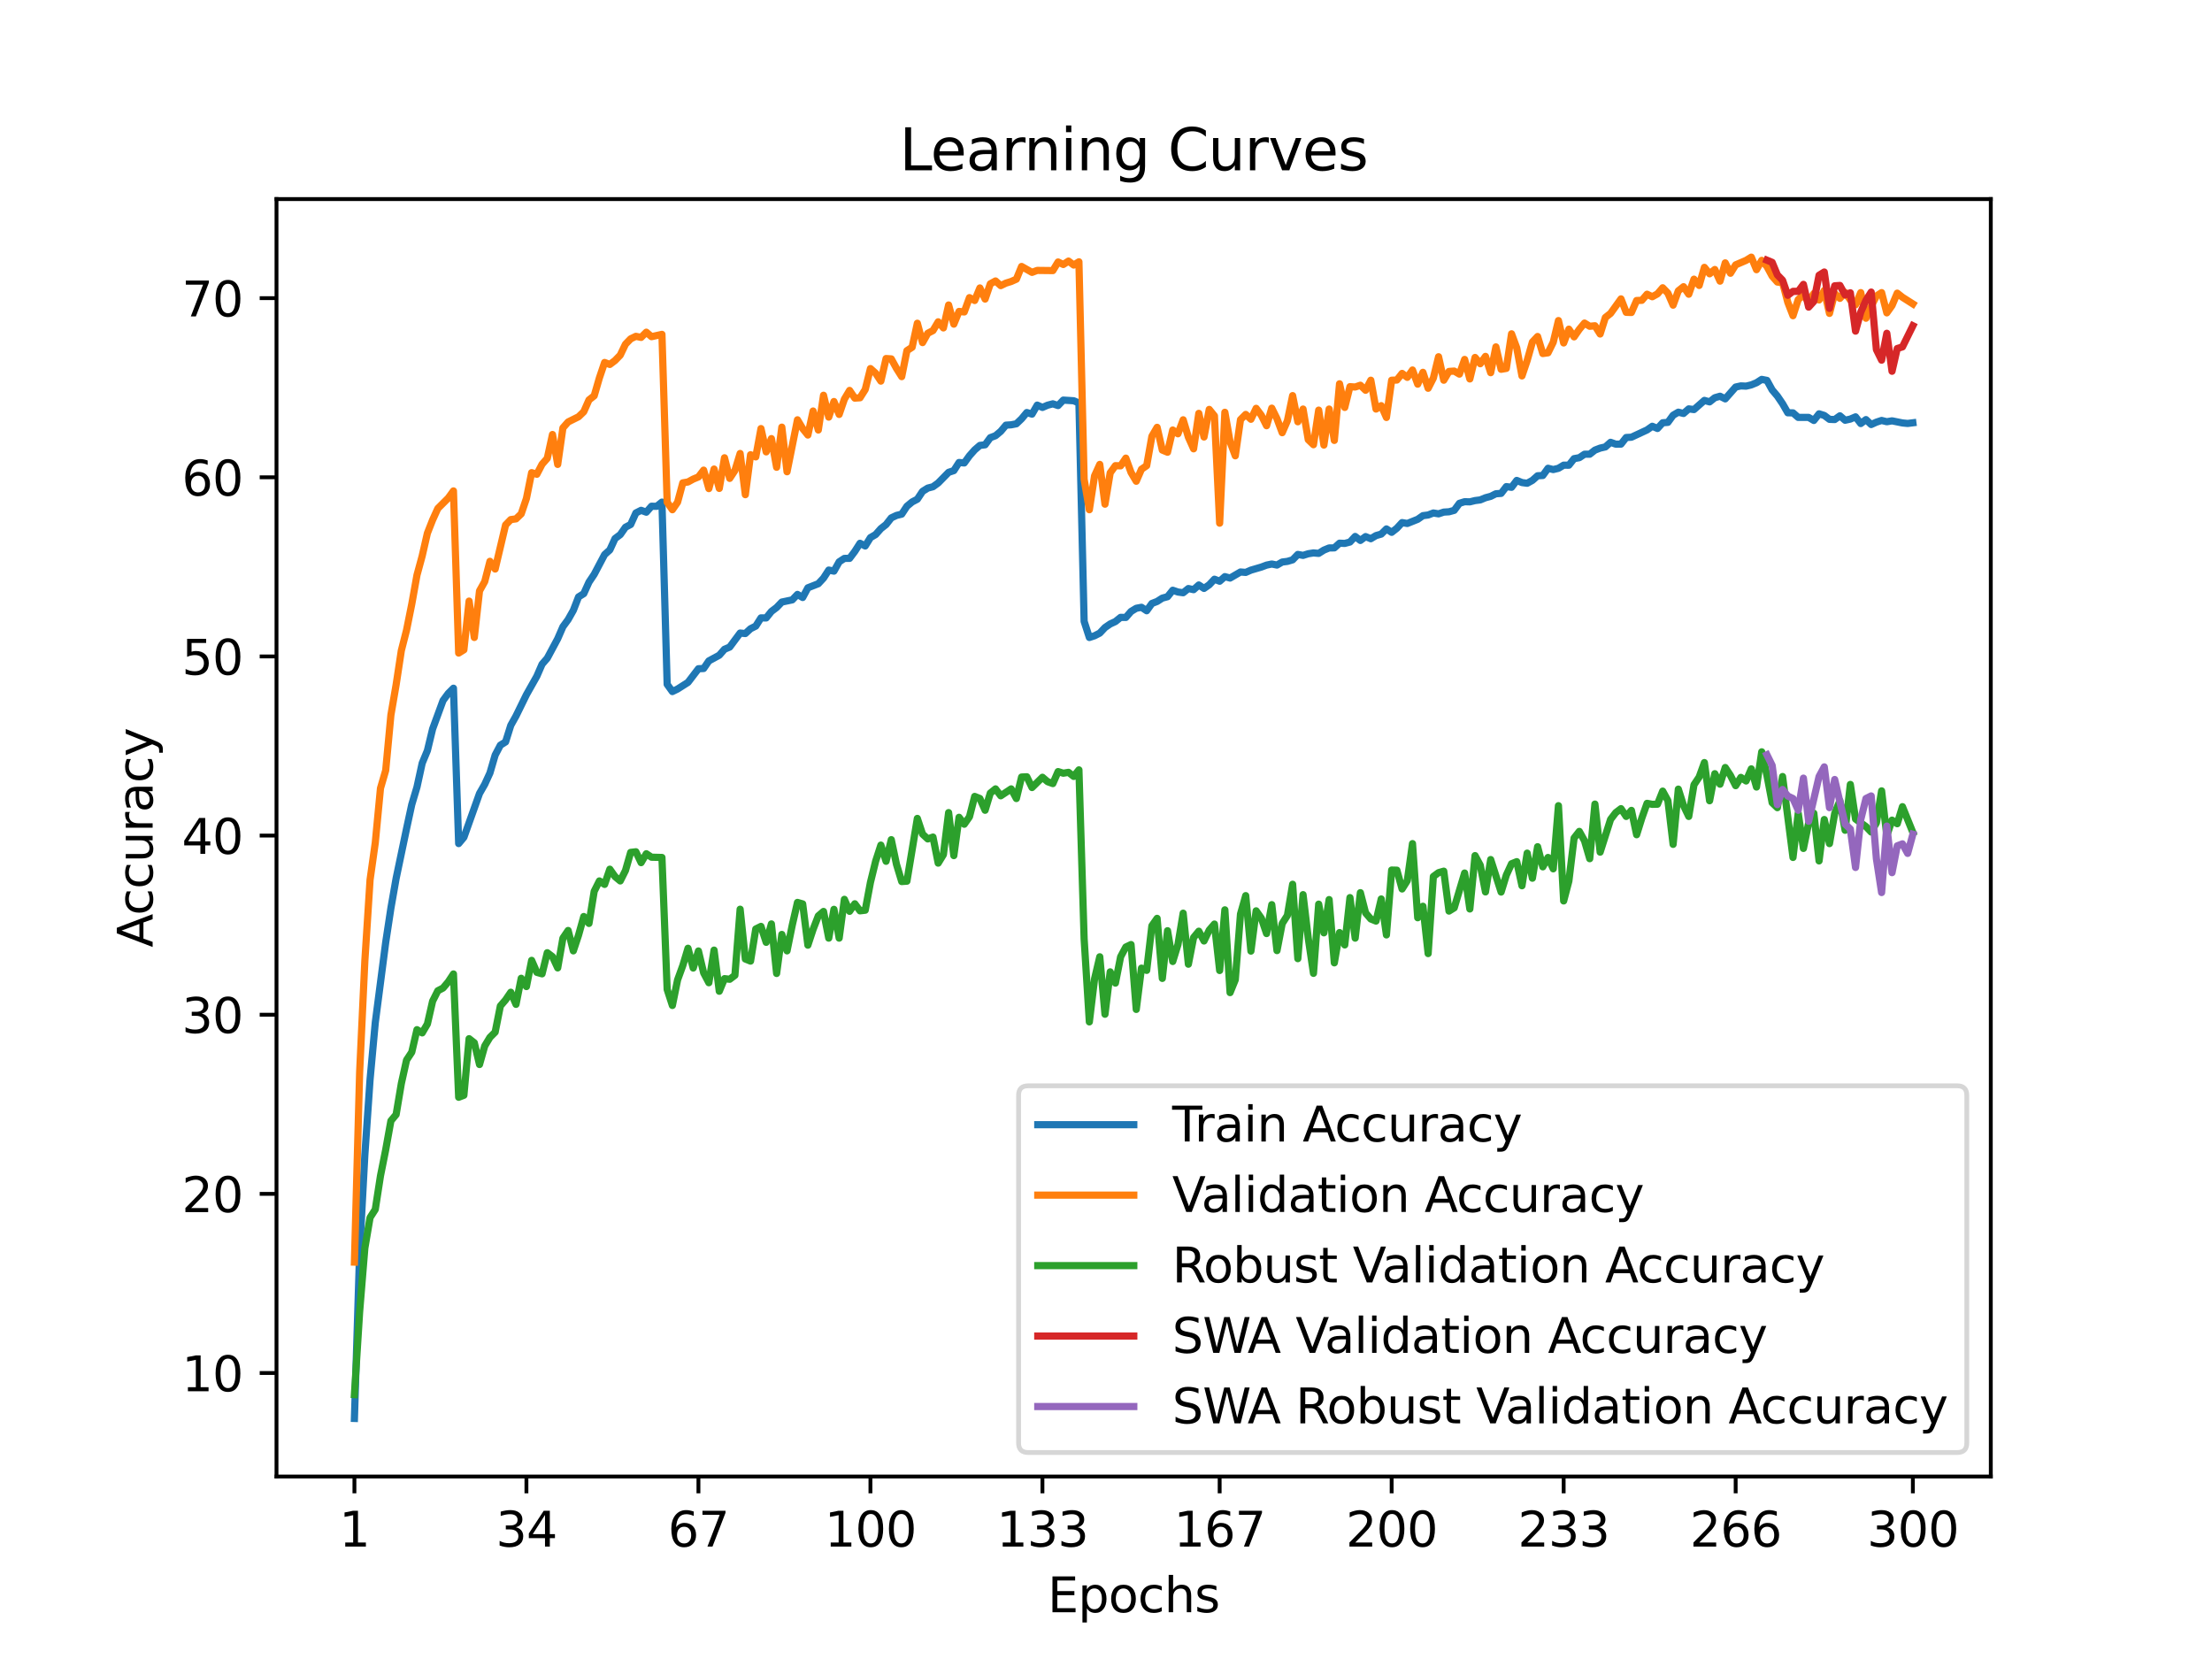 <?xml version="1.0" encoding="utf-8" standalone="no"?>
<!DOCTYPE svg PUBLIC "-//W3C//DTD SVG 1.1//EN"
  "http://www.w3.org/Graphics/SVG/1.1/DTD/svg11.dtd">
<svg xmlns:xlink="http://www.w3.org/1999/xlink" width="460.8pt" height="345.6pt" viewBox="0 0 460.8 345.6" xmlns="http://www.w3.org/2000/svg" version="1.1">
 <defs>
  <style type="text/css">*{stroke-linejoin: round; stroke-linecap: butt}</style>
 </defs>
 <g id="figure_1">
  <g id="patch_1">
   <path d="M 0 345.6 
L 460.8 345.6 
L 460.8 0 
L 0 0 
z
" style="fill: #ffffff"/>
  </g>
  <g id="axes_1">
   <g id="patch_2">
    <path d="M 57.6 307.584 
L 414.72 307.584 
L 414.72 41.472 
L 57.6 41.472 
z
" style="fill: #ffffff"/>
   </g>
   <g id="matplotlib.axis_1">
    <g id="xtick_1">
     <g id="line2d_1">
      <defs>
       <path id="m8a82c280f1" d="M 0 0 
L 0 3.5 
" style="stroke: #000000; stroke-width: 0.8"/>
      </defs>
      <g>
       <use xlink:href="#m8a82c280f1" x="73.833" y="307.584" style="stroke: #000000; stroke-width: 0.8"/>
      </g>
     </g>
     <g id="text_1">
      <!-- 1 -->
      <g transform="translate(70.651 322.182) scale(0.1 -0.1)">
       <defs>
        <path id="DejaVuSans-31" d="M 794 531 
L 1825 531 
L 1825 4091 
L 703 3866 
L 703 4441 
L 1819 4666 
L 2450 4666 
L 2450 531 
L 3481 531 
L 3481 0 
L 794 0 
L 794 531 
z
" transform="scale(0.016)"/>
       </defs>
       <use xlink:href="#DejaVuSans-31"/>
      </g>
     </g>
    </g>
    <g id="xtick_2">
     <g id="line2d_2">
      <g>
       <use xlink:href="#m8a82c280f1" x="109.664" y="307.584" style="stroke: #000000; stroke-width: 0.8"/>
      </g>
     </g>
     <g id="text_2">
      <!-- 34 -->
      <g transform="translate(103.302 322.182) scale(0.1 -0.1)">
       <defs>
        <path id="DejaVuSans-33" d="M 2597 2516 
Q 3050 2419 3304 2112 
Q 3559 1806 3559 1356 
Q 3559 666 3084 287 
Q 2609 -91 1734 -91 
Q 1441 -91 1130 -33 
Q 819 25 488 141 
L 488 750 
Q 750 597 1062 519 
Q 1375 441 1716 441 
Q 2309 441 2620 675 
Q 2931 909 2931 1356 
Q 2931 1769 2642 2001 
Q 2353 2234 1838 2234 
L 1294 2234 
L 1294 2753 
L 1863 2753 
Q 2328 2753 2575 2939 
Q 2822 3125 2822 3475 
Q 2822 3834 2567 4026 
Q 2313 4219 1838 4219 
Q 1578 4219 1281 4162 
Q 984 4106 628 3988 
L 628 4550 
Q 988 4650 1302 4700 
Q 1616 4750 1894 4750 
Q 2613 4750 3031 4423 
Q 3450 4097 3450 3541 
Q 3450 3153 3228 2886 
Q 3006 2619 2597 2516 
z
" transform="scale(0.016)"/>
        <path id="DejaVuSans-34" d="M 2419 4116 
L 825 1625 
L 2419 1625 
L 2419 4116 
z
M 2253 4666 
L 3047 4666 
L 3047 1625 
L 3713 1625 
L 3713 1100 
L 3047 1100 
L 3047 0 
L 2419 0 
L 2419 1100 
L 313 1100 
L 313 1709 
L 2253 4666 
z
" transform="scale(0.016)"/>
       </defs>
       <use xlink:href="#DejaVuSans-33"/>
       <use xlink:href="#DejaVuSans-34" x="63.623"/>
      </g>
     </g>
    </g>
    <g id="xtick_3">
     <g id="line2d_3">
      <g>
       <use xlink:href="#m8a82c280f1" x="145.496" y="307.584" style="stroke: #000000; stroke-width: 0.8"/>
      </g>
     </g>
     <g id="text_3">
      <!-- 67 -->
      <g transform="translate(139.133 322.182) scale(0.1 -0.1)">
       <defs>
        <path id="DejaVuSans-36" d="M 2113 2584 
Q 1688 2584 1439 2293 
Q 1191 2003 1191 1497 
Q 1191 994 1439 701 
Q 1688 409 2113 409 
Q 2538 409 2786 701 
Q 3034 994 3034 1497 
Q 3034 2003 2786 2293 
Q 2538 2584 2113 2584 
z
M 3366 4563 
L 3366 3988 
Q 3128 4100 2886 4159 
Q 2644 4219 2406 4219 
Q 1781 4219 1451 3797 
Q 1122 3375 1075 2522 
Q 1259 2794 1537 2939 
Q 1816 3084 2150 3084 
Q 2853 3084 3261 2657 
Q 3669 2231 3669 1497 
Q 3669 778 3244 343 
Q 2819 -91 2113 -91 
Q 1303 -91 875 529 
Q 447 1150 447 2328 
Q 447 3434 972 4092 
Q 1497 4750 2381 4750 
Q 2619 4750 2861 4703 
Q 3103 4656 3366 4563 
z
" transform="scale(0.016)"/>
        <path id="DejaVuSans-37" d="M 525 4666 
L 3525 4666 
L 3525 4397 
L 1831 0 
L 1172 0 
L 2766 4134 
L 525 4134 
L 525 4666 
z
" transform="scale(0.016)"/>
       </defs>
       <use xlink:href="#DejaVuSans-36"/>
       <use xlink:href="#DejaVuSans-37" x="63.623"/>
      </g>
     </g>
    </g>
    <g id="xtick_4">
     <g id="line2d_4">
      <g>
       <use xlink:href="#m8a82c280f1" x="181.327" y="307.584" style="stroke: #000000; stroke-width: 0.8"/>
      </g>
     </g>
     <g id="text_4">
      <!-- 100 -->
      <g transform="translate(171.783 322.182) scale(0.1 -0.1)">
       <defs>
        <path id="DejaVuSans-30" d="M 2034 4250 
Q 1547 4250 1301 3770 
Q 1056 3291 1056 2328 
Q 1056 1369 1301 889 
Q 1547 409 2034 409 
Q 2525 409 2770 889 
Q 3016 1369 3016 2328 
Q 3016 3291 2770 3770 
Q 2525 4250 2034 4250 
z
M 2034 4750 
Q 2819 4750 3233 4129 
Q 3647 3509 3647 2328 
Q 3647 1150 3233 529 
Q 2819 -91 2034 -91 
Q 1250 -91 836 529 
Q 422 1150 422 2328 
Q 422 3509 836 4129 
Q 1250 4750 2034 4750 
z
" transform="scale(0.016)"/>
       </defs>
       <use xlink:href="#DejaVuSans-31"/>
       <use xlink:href="#DejaVuSans-30" x="63.623"/>
       <use xlink:href="#DejaVuSans-30" x="127.246"/>
      </g>
     </g>
    </g>
    <g id="xtick_5">
     <g id="line2d_5">
      <g>
       <use xlink:href="#m8a82c280f1" x="217.158" y="307.584" style="stroke: #000000; stroke-width: 0.8"/>
      </g>
     </g>
     <g id="text_5">
      <!-- 133 -->
      <g transform="translate(207.615 322.182) scale(0.1 -0.1)">
       <use xlink:href="#DejaVuSans-31"/>
       <use xlink:href="#DejaVuSans-33" x="63.623"/>
       <use xlink:href="#DejaVuSans-33" x="127.246"/>
      </g>
     </g>
    </g>
    <g id="xtick_6">
     <g id="line2d_6">
      <g>
       <use xlink:href="#m8a82c280f1" x="254.076" y="307.584" style="stroke: #000000; stroke-width: 0.8"/>
      </g>
     </g>
     <g id="text_6">
      <!-- 167 -->
      <g transform="translate(244.532 322.182) scale(0.1 -0.1)">
       <use xlink:href="#DejaVuSans-31"/>
       <use xlink:href="#DejaVuSans-36" x="63.623"/>
       <use xlink:href="#DejaVuSans-37" x="127.246"/>
      </g>
     </g>
    </g>
    <g id="xtick_7">
     <g id="line2d_7">
      <g>
       <use xlink:href="#m8a82c280f1" x="289.907" y="307.584" style="stroke: #000000; stroke-width: 0.8"/>
      </g>
     </g>
     <g id="text_7">
      <!-- 200 -->
      <g transform="translate(280.363 322.182) scale(0.1 -0.1)">
       <defs>
        <path id="DejaVuSans-32" d="M 1228 531 
L 3431 531 
L 3431 0 
L 469 0 
L 469 531 
Q 828 903 1448 1529 
Q 2069 2156 2228 2338 
Q 2531 2678 2651 2914 
Q 2772 3150 2772 3378 
Q 2772 3750 2511 3984 
Q 2250 4219 1831 4219 
Q 1534 4219 1204 4116 
Q 875 4013 500 3803 
L 500 4441 
Q 881 4594 1212 4672 
Q 1544 4750 1819 4750 
Q 2544 4750 2975 4387 
Q 3406 4025 3406 3419 
Q 3406 3131 3298 2873 
Q 3191 2616 2906 2266 
Q 2828 2175 2409 1742 
Q 1991 1309 1228 531 
z
" transform="scale(0.016)"/>
       </defs>
       <use xlink:href="#DejaVuSans-32"/>
       <use xlink:href="#DejaVuSans-30" x="63.623"/>
       <use xlink:href="#DejaVuSans-30" x="127.246"/>
      </g>
     </g>
    </g>
    <g id="xtick_8">
     <g id="line2d_8">
      <g>
       <use xlink:href="#m8a82c280f1" x="325.739" y="307.584" style="stroke: #000000; stroke-width: 0.8"/>
      </g>
     </g>
     <g id="text_8">
      <!-- 233 -->
      <g transform="translate(316.195 322.182) scale(0.1 -0.1)">
       <use xlink:href="#DejaVuSans-32"/>
       <use xlink:href="#DejaVuSans-33" x="63.623"/>
       <use xlink:href="#DejaVuSans-33" x="127.246"/>
      </g>
     </g>
    </g>
    <g id="xtick_9">
     <g id="line2d_9">
      <g>
       <use xlink:href="#m8a82c280f1" x="361.57" y="307.584" style="stroke: #000000; stroke-width: 0.8"/>
      </g>
     </g>
     <g id="text_9">
      <!-- 266 -->
      <g transform="translate(352.026 322.182) scale(0.1 -0.1)">
       <use xlink:href="#DejaVuSans-32"/>
       <use xlink:href="#DejaVuSans-36" x="63.623"/>
       <use xlink:href="#DejaVuSans-36" x="127.246"/>
      </g>
     </g>
    </g>
    <g id="xtick_10">
     <g id="line2d_10">
      <g>
       <use xlink:href="#m8a82c280f1" x="398.487" y="307.584" style="stroke: #000000; stroke-width: 0.8"/>
      </g>
     </g>
     <g id="text_10">
      <!-- 300 -->
      <g transform="translate(388.944 322.182) scale(0.1 -0.1)">
       <use xlink:href="#DejaVuSans-33"/>
       <use xlink:href="#DejaVuSans-30" x="63.623"/>
       <use xlink:href="#DejaVuSans-30" x="127.246"/>
      </g>
     </g>
    </g>
    <g id="text_11">
     <!-- Epochs -->
     <g transform="translate(218.244 335.861) scale(0.1 -0.1)">
      <defs>
       <path id="DejaVuSans-45" d="M 628 4666 
L 3578 4666 
L 3578 4134 
L 1259 4134 
L 1259 2753 
L 3481 2753 
L 3481 2222 
L 1259 2222 
L 1259 531 
L 3634 531 
L 3634 0 
L 628 0 
L 628 4666 
z
" transform="scale(0.016)"/>
       <path id="DejaVuSans-70" d="M 1159 525 
L 1159 -1331 
L 581 -1331 
L 581 3500 
L 1159 3500 
L 1159 2969 
Q 1341 3281 1617 3432 
Q 1894 3584 2278 3584 
Q 2916 3584 3314 3078 
Q 3713 2572 3713 1747 
Q 3713 922 3314 415 
Q 2916 -91 2278 -91 
Q 1894 -91 1617 61 
Q 1341 213 1159 525 
z
M 3116 1747 
Q 3116 2381 2855 2742 
Q 2594 3103 2138 3103 
Q 1681 3103 1420 2742 
Q 1159 2381 1159 1747 
Q 1159 1113 1420 752 
Q 1681 391 2138 391 
Q 2594 391 2855 752 
Q 3116 1113 3116 1747 
z
" transform="scale(0.016)"/>
       <path id="DejaVuSans-6f" d="M 1959 3097 
Q 1497 3097 1228 2736 
Q 959 2375 959 1747 
Q 959 1119 1226 758 
Q 1494 397 1959 397 
Q 2419 397 2687 759 
Q 2956 1122 2956 1747 
Q 2956 2369 2687 2733 
Q 2419 3097 1959 3097 
z
M 1959 3584 
Q 2709 3584 3137 3096 
Q 3566 2609 3566 1747 
Q 3566 888 3137 398 
Q 2709 -91 1959 -91 
Q 1206 -91 779 398 
Q 353 888 353 1747 
Q 353 2609 779 3096 
Q 1206 3584 1959 3584 
z
" transform="scale(0.016)"/>
       <path id="DejaVuSans-63" d="M 3122 3366 
L 3122 2828 
Q 2878 2963 2633 3030 
Q 2388 3097 2138 3097 
Q 1578 3097 1268 2742 
Q 959 2388 959 1747 
Q 959 1106 1268 751 
Q 1578 397 2138 397 
Q 2388 397 2633 464 
Q 2878 531 3122 666 
L 3122 134 
Q 2881 22 2623 -34 
Q 2366 -91 2075 -91 
Q 1284 -91 818 406 
Q 353 903 353 1747 
Q 353 2603 823 3093 
Q 1294 3584 2113 3584 
Q 2378 3584 2631 3529 
Q 2884 3475 3122 3366 
z
" transform="scale(0.016)"/>
       <path id="DejaVuSans-68" d="M 3513 2113 
L 3513 0 
L 2938 0 
L 2938 2094 
Q 2938 2591 2744 2837 
Q 2550 3084 2163 3084 
Q 1697 3084 1428 2787 
Q 1159 2491 1159 1978 
L 1159 0 
L 581 0 
L 581 4863 
L 1159 4863 
L 1159 2956 
Q 1366 3272 1645 3428 
Q 1925 3584 2291 3584 
Q 2894 3584 3203 3211 
Q 3513 2838 3513 2113 
z
" transform="scale(0.016)"/>
       <path id="DejaVuSans-73" d="M 2834 3397 
L 2834 2853 
Q 2591 2978 2328 3040 
Q 2066 3103 1784 3103 
Q 1356 3103 1142 2972 
Q 928 2841 928 2578 
Q 928 2378 1081 2264 
Q 1234 2150 1697 2047 
L 1894 2003 
Q 2506 1872 2764 1633 
Q 3022 1394 3022 966 
Q 3022 478 2636 193 
Q 2250 -91 1575 -91 
Q 1294 -91 989 -36 
Q 684 19 347 128 
L 347 722 
Q 666 556 975 473 
Q 1284 391 1588 391 
Q 1994 391 2212 530 
Q 2431 669 2431 922 
Q 2431 1156 2273 1281 
Q 2116 1406 1581 1522 
L 1381 1569 
Q 847 1681 609 1914 
Q 372 2147 372 2553 
Q 372 3047 722 3315 
Q 1072 3584 1716 3584 
Q 2034 3584 2315 3537 
Q 2597 3491 2834 3397 
z
" transform="scale(0.016)"/>
      </defs>
      <use xlink:href="#DejaVuSans-45"/>
      <use xlink:href="#DejaVuSans-70" x="63.184"/>
      <use xlink:href="#DejaVuSans-6f" x="126.66"/>
      <use xlink:href="#DejaVuSans-63" x="187.842"/>
      <use xlink:href="#DejaVuSans-68" x="242.822"/>
      <use xlink:href="#DejaVuSans-73" x="306.201"/>
     </g>
    </g>
   </g>
   <g id="matplotlib.axis_2">
    <g id="ytick_1">
     <g id="line2d_11">
      <defs>
       <path id="m1d8d7b53ac" d="M 0 0 
L -3.5 0 
" style="stroke: #000000; stroke-width: 0.8"/>
      </defs>
      <g>
       <use xlink:href="#m1d8d7b53ac" x="57.6" y="286.023" style="stroke: #000000; stroke-width: 0.8"/>
      </g>
     </g>
     <g id="text_12">
      <!-- 10 -->
      <g transform="translate(37.875 289.822) scale(0.1 -0.1)">
       <use xlink:href="#DejaVuSans-31"/>
       <use xlink:href="#DejaVuSans-30" x="63.623"/>
      </g>
     </g>
    </g>
    <g id="ytick_2">
     <g id="line2d_12">
      <g>
       <use xlink:href="#m1d8d7b53ac" x="57.6" y="248.705" style="stroke: #000000; stroke-width: 0.8"/>
      </g>
     </g>
     <g id="text_13">
      <!-- 20 -->
      <g transform="translate(37.875 252.504) scale(0.1 -0.1)">
       <use xlink:href="#DejaVuSans-32"/>
       <use xlink:href="#DejaVuSans-30" x="63.623"/>
      </g>
     </g>
    </g>
    <g id="ytick_3">
     <g id="line2d_13">
      <g>
       <use xlink:href="#m1d8d7b53ac" x="57.6" y="211.387" style="stroke: #000000; stroke-width: 0.8"/>
      </g>
     </g>
     <g id="text_14">
      <!-- 30 -->
      <g transform="translate(37.875 215.186) scale(0.1 -0.1)">
       <use xlink:href="#DejaVuSans-33"/>
       <use xlink:href="#DejaVuSans-30" x="63.623"/>
      </g>
     </g>
    </g>
    <g id="ytick_4">
     <g id="line2d_14">
      <g>
       <use xlink:href="#m1d8d7b53ac" x="57.6" y="174.068" style="stroke: #000000; stroke-width: 0.8"/>
      </g>
     </g>
     <g id="text_15">
      <!-- 40 -->
      <g transform="translate(37.875 177.868) scale(0.1 -0.1)">
       <use xlink:href="#DejaVuSans-34"/>
       <use xlink:href="#DejaVuSans-30" x="63.623"/>
      </g>
     </g>
    </g>
    <g id="ytick_5">
     <g id="line2d_15">
      <g>
       <use xlink:href="#m1d8d7b53ac" x="57.6" y="136.75" style="stroke: #000000; stroke-width: 0.8"/>
      </g>
     </g>
     <g id="text_16">
      <!-- 50 -->
      <g transform="translate(37.875 140.549) scale(0.1 -0.1)">
       <defs>
        <path id="DejaVuSans-35" d="M 691 4666 
L 3169 4666 
L 3169 4134 
L 1269 4134 
L 1269 2991 
Q 1406 3038 1543 3061 
Q 1681 3084 1819 3084 
Q 2600 3084 3056 2656 
Q 3513 2228 3513 1497 
Q 3513 744 3044 326 
Q 2575 -91 1722 -91 
Q 1428 -91 1123 -41 
Q 819 9 494 109 
L 494 744 
Q 775 591 1075 516 
Q 1375 441 1709 441 
Q 2250 441 2565 725 
Q 2881 1009 2881 1497 
Q 2881 1984 2565 2268 
Q 2250 2553 1709 2553 
Q 1456 2553 1204 2497 
Q 953 2441 691 2322 
L 691 4666 
z
" transform="scale(0.016)"/>
       </defs>
       <use xlink:href="#DejaVuSans-35"/>
       <use xlink:href="#DejaVuSans-30" x="63.623"/>
      </g>
     </g>
    </g>
    <g id="ytick_6">
     <g id="line2d_16">
      <g>
       <use xlink:href="#m1d8d7b53ac" x="57.6" y="99.432" style="stroke: #000000; stroke-width: 0.8"/>
      </g>
     </g>
     <g id="text_17">
      <!-- 60 -->
      <g transform="translate(37.875 103.231) scale(0.1 -0.1)">
       <use xlink:href="#DejaVuSans-36"/>
       <use xlink:href="#DejaVuSans-30" x="63.623"/>
      </g>
     </g>
    </g>
    <g id="ytick_7">
     <g id="line2d_17">
      <g>
       <use xlink:href="#m1d8d7b53ac" x="57.6" y="62.114" style="stroke: #000000; stroke-width: 0.8"/>
      </g>
     </g>
     <g id="text_18">
      <!-- 70 -->
      <g transform="translate(37.875 65.913) scale(0.1 -0.1)">
       <use xlink:href="#DejaVuSans-37"/>
       <use xlink:href="#DejaVuSans-30" x="63.623"/>
      </g>
     </g>
    </g>
    <g id="text_19">
     <!-- Accuracy -->
     <g transform="translate(31.795 197.356) rotate(-90) scale(0.1 -0.1)">
      <defs>
       <path id="DejaVuSans-41" d="M 2188 4044 
L 1331 1722 
L 3047 1722 
L 2188 4044 
z
M 1831 4666 
L 2547 4666 
L 4325 0 
L 3669 0 
L 3244 1197 
L 1141 1197 
L 716 0 
L 50 0 
L 1831 4666 
z
" transform="scale(0.016)"/>
       <path id="DejaVuSans-75" d="M 544 1381 
L 544 3500 
L 1119 3500 
L 1119 1403 
Q 1119 906 1312 657 
Q 1506 409 1894 409 
Q 2359 409 2629 706 
Q 2900 1003 2900 1516 
L 2900 3500 
L 3475 3500 
L 3475 0 
L 2900 0 
L 2900 538 
Q 2691 219 2414 64 
Q 2138 -91 1772 -91 
Q 1169 -91 856 284 
Q 544 659 544 1381 
z
M 1991 3584 
L 1991 3584 
z
" transform="scale(0.016)"/>
       <path id="DejaVuSans-72" d="M 2631 2963 
Q 2534 3019 2420 3045 
Q 2306 3072 2169 3072 
Q 1681 3072 1420 2755 
Q 1159 2438 1159 1844 
L 1159 0 
L 581 0 
L 581 3500 
L 1159 3500 
L 1159 2956 
Q 1341 3275 1631 3429 
Q 1922 3584 2338 3584 
Q 2397 3584 2469 3576 
Q 2541 3569 2628 3553 
L 2631 2963 
z
" transform="scale(0.016)"/>
       <path id="DejaVuSans-61" d="M 2194 1759 
Q 1497 1759 1228 1600 
Q 959 1441 959 1056 
Q 959 750 1161 570 
Q 1363 391 1709 391 
Q 2188 391 2477 730 
Q 2766 1069 2766 1631 
L 2766 1759 
L 2194 1759 
z
M 3341 1997 
L 3341 0 
L 2766 0 
L 2766 531 
Q 2569 213 2275 61 
Q 1981 -91 1556 -91 
Q 1019 -91 701 211 
Q 384 513 384 1019 
Q 384 1609 779 1909 
Q 1175 2209 1959 2209 
L 2766 2209 
L 2766 2266 
Q 2766 2663 2505 2880 
Q 2244 3097 1772 3097 
Q 1472 3097 1187 3025 
Q 903 2953 641 2809 
L 641 3341 
Q 956 3463 1253 3523 
Q 1550 3584 1831 3584 
Q 2591 3584 2966 3190 
Q 3341 2797 3341 1997 
z
" transform="scale(0.016)"/>
       <path id="DejaVuSans-79" d="M 2059 -325 
Q 1816 -950 1584 -1140 
Q 1353 -1331 966 -1331 
L 506 -1331 
L 506 -850 
L 844 -850 
Q 1081 -850 1212 -737 
Q 1344 -625 1503 -206 
L 1606 56 
L 191 3500 
L 800 3500 
L 1894 763 
L 2988 3500 
L 3597 3500 
L 2059 -325 
z
" transform="scale(0.016)"/>
      </defs>
      <use xlink:href="#DejaVuSans-41"/>
      <use xlink:href="#DejaVuSans-63" x="66.658"/>
      <use xlink:href="#DejaVuSans-63" x="121.639"/>
      <use xlink:href="#DejaVuSans-75" x="176.619"/>
      <use xlink:href="#DejaVuSans-72" x="239.998"/>
      <use xlink:href="#DejaVuSans-61" x="281.111"/>
      <use xlink:href="#DejaVuSans-63" x="342.391"/>
      <use xlink:href="#DejaVuSans-79" x="397.371"/>
     </g>
    </g>
   </g>
   <g id="line2d_18">
    <path d="M 73.833 295.488 
L 74.919 260.833 
L 76.004 240.598 
L 77.09 224.901 
L 78.176 213.035 
L 80.348 196.32 
L 81.433 189.176 
L 82.519 182.985 
L 84.691 172.623 
L 85.777 167.606 
L 86.862 163.962 
L 87.948 158.988 
L 89.034 156.36 
L 90.12 151.852 
L 92.291 145.933 
L 93.377 144.459 
L 94.463 143.369 
L 95.549 175.73 
L 96.635 174.433 
L 99.892 165.292 
L 100.978 163.393 
L 102.064 161.022 
L 103.149 157.3 
L 104.235 155.235 
L 105.321 154.556 
L 106.407 151.1 
L 107.493 149.154 
L 109.664 144.719 
L 111.836 140.865 
L 112.922 138.366 
L 114.007 137.111 
L 116.179 133.057 
L 117.265 130.559 
L 118.351 129.074 
L 119.436 127.149 
L 120.522 124.346 
L 121.608 123.666 
L 122.694 121.271 
L 123.78 119.647 
L 125.951 115.531 
L 127.037 114.566 
L 128.123 112.189 
L 129.209 111.378 
L 130.294 109.832 
L 131.38 109.259 
L 132.466 106.859 
L 133.552 106.309 
L 134.638 106.699 
L 135.723 105.458 
L 136.809 105.475 
L 137.895 104.598 
L 138.981 142.553 
L 140.067 144.063 
L 141.152 143.535 
L 143.324 142.15 
L 145.496 139.308 
L 146.581 139.262 
L 147.667 137.676 
L 149.839 136.495 
L 150.925 135.254 
L 152.01 134.797 
L 154.182 131.876 
L 155.268 131.976 
L 156.354 130.972 
L 157.439 130.429 
L 158.525 128.716 
L 159.611 128.728 
L 160.697 127.375 
L 161.783 126.552 
L 162.868 125.419 
L 165.04 124.963 
L 166.126 123.828 
L 167.212 124.47 
L 168.297 122.45 
L 170.469 121.598 
L 171.555 120.431 
L 172.641 118.755 
L 173.726 118.978 
L 174.812 117.04 
L 175.898 116.326 
L 176.984 116.317 
L 178.07 114.873 
L 179.155 113.177 
L 180.241 113.737 
L 181.327 111.994 
L 182.413 111.355 
L 183.499 110.124 
L 184.584 109.274 
L 185.67 107.884 
L 186.756 107.373 
L 187.842 107.107 
L 188.928 105.459 
L 190.013 104.564 
L 191.099 103.995 
L 192.185 102.36 
L 193.271 101.68 
L 194.357 101.398 
L 195.442 100.608 
L 197.614 98.395 
L 198.7 98.039 
L 199.786 96.341 
L 200.871 96.443 
L 201.957 94.946 
L 203.043 93.721 
L 204.129 92.787 
L 205.215 92.658 
L 206.3 91.174 
L 207.386 90.767 
L 208.472 89.857 
L 209.558 88.567 
L 210.644 88.495 
L 211.729 88.283 
L 212.815 87.243 
L 213.901 85.937 
L 214.987 86.27 
L 216.073 84.395 
L 217.158 84.875 
L 218.244 84.407 
L 219.33 84.124 
L 220.416 84.486 
L 221.502 83.349 
L 223.673 83.485 
L 224.759 83.946 
L 225.845 129.446 
L 226.931 132.799 
L 228.016 132.444 
L 229.102 131.886 
L 230.188 130.73 
L 231.274 129.982 
L 232.36 129.481 
L 233.445 128.607 
L 234.531 128.625 
L 235.617 127.375 
L 236.703 126.718 
L 237.789 126.51 
L 238.875 127.229 
L 239.96 125.715 
L 241.046 125.295 
L 242.132 124.601 
L 243.218 124.306 
L 244.304 122.959 
L 245.389 123.329 
L 246.475 123.479 
L 247.561 122.603 
L 248.647 122.839 
L 249.733 121.862 
L 250.818 122.578 
L 251.904 121.82 
L 252.99 120.661 
L 254.076 121.08 
L 255.162 120.125 
L 256.247 120.42 
L 258.419 119.155 
L 259.505 119.243 
L 260.591 118.768 
L 262.762 118.131 
L 263.848 117.723 
L 264.934 117.495 
L 266.02 117.713 
L 267.105 117.082 
L 268.191 116.947 
L 269.277 116.623 
L 270.363 115.498 
L 271.449 115.699 
L 272.534 115.356 
L 273.62 115.185 
L 274.706 115.279 
L 275.792 114.596 
L 276.878 114.149 
L 277.963 114.133 
L 279.049 113.158 
L 280.135 113.204 
L 281.221 112.913 
L 282.307 111.752 
L 283.392 112.582 
L 284.478 111.783 
L 285.564 112.226 
L 286.65 111.572 
L 287.736 111.261 
L 288.821 110.186 
L 289.907 110.894 
L 290.993 110.042 
L 292.079 108.866 
L 293.165 109.05 
L 295.336 108.181 
L 296.422 107.421 
L 297.508 107.283 
L 298.594 106.866 
L 299.679 107.042 
L 300.765 106.68 
L 301.851 106.615 
L 302.937 106.315 
L 304.023 104.852 
L 305.108 104.515 
L 306.194 104.545 
L 307.28 104.278 
L 308.366 104.14 
L 309.452 103.69 
L 310.537 103.399 
L 311.623 102.857 
L 312.709 102.783 
L 313.795 101.373 
L 314.881 101.513 
L 315.966 100.081 
L 317.052 100.525 
L 318.138 100.672 
L 319.224 100.074 
L 320.31 99.111 
L 321.395 99.055 
L 322.481 97.55 
L 323.567 97.817 
L 324.653 97.555 
L 325.739 96.901 
L 326.824 96.913 
L 327.91 95.543 
L 328.996 95.349 
L 330.082 94.623 
L 331.168 94.62 
L 332.253 93.768 
L 333.339 93.349 
L 334.425 93.103 
L 335.511 92.141 
L 336.597 92.526 
L 337.682 92.515 
L 338.768 91.139 
L 339.854 91.08 
L 343.111 89.564 
L 344.197 88.798 
L 345.283 89.258 
L 346.369 88.072 
L 347.455 87.985 
L 348.54 86.5 
L 349.626 85.866 
L 350.712 86.132 
L 351.798 85.178 
L 352.884 85.321 
L 355.055 83.411 
L 356.141 83.719 
L 357.227 82.854 
L 358.313 82.542 
L 359.398 83.09 
L 361.57 80.624 
L 362.656 80.39 
L 363.742 80.44 
L 364.827 80.176 
L 365.913 79.732 
L 366.999 79.033 
L 368.085 79.244 
L 369.171 81.223 
L 370.256 82.502 
L 371.342 84.1 
L 372.428 85.991 
L 373.514 86.006 
L 374.6 86.955 
L 376.771 86.953 
L 377.857 87.59 
L 378.943 86.209 
L 380.029 86.545 
L 381.114 87.357 
L 382.2 87.401 
L 383.286 86.621 
L 384.372 87.546 
L 385.458 87.302 
L 386.543 86.837 
L 387.629 88.233 
L 388.715 87.409 
L 389.801 88.436 
L 390.887 87.944 
L 391.972 87.587 
L 393.058 87.855 
L 394.144 87.669 
L 396.316 88.107 
L 397.401 88.212 
L 398.487 88.075 
L 398.487 88.075 
" clip-path="url(#p756f793a65)" style="fill: none; stroke: #1f77b4; stroke-width: 1.5; stroke-linecap: square"/>
   </g>
   <g id="line2d_19">
    <path d="M 73.833 262.923 
L 74.919 223.403 
L 76.004 200.191 
L 77.09 183.286 
L 78.176 175.561 
L 79.262 164.216 
L 80.348 160.485 
L 81.433 148.953 
L 82.519 142.647 
L 83.605 135.519 
L 84.691 131.264 
L 85.777 125.853 
L 86.862 119.808 
L 87.948 115.815 
L 89.034 111.075 
L 90.12 108.314 
L 91.206 105.925 
L 93.377 103.761 
L 94.463 102.268 
L 95.549 136.041 
L 96.635 135.369 
L 97.72 125.219 
L 98.806 132.795 
L 99.892 123.092 
L 100.978 121.151 
L 102.064 116.934 
L 103.149 118.539 
L 105.321 109.359 
L 106.407 108.239 
L 107.493 108.09 
L 108.578 107.045 
L 109.664 103.836 
L 110.75 98.462 
L 111.836 98.798 
L 112.922 96.708 
L 114.007 95.476 
L 115.093 90.513 
L 116.179 96.745 
L 117.265 89.132 
L 118.351 87.901 
L 120.522 86.819 
L 121.608 85.774 
L 122.694 83.311 
L 123.78 82.452 
L 124.865 78.72 
L 125.951 75.511 
L 127.037 75.922 
L 128.123 75.101 
L 129.209 73.981 
L 130.294 71.705 
L 131.38 70.585 
L 132.466 70.063 
L 133.552 70.287 
L 134.638 69.204 
L 135.723 70.137 
L 137.895 69.652 
L 138.981 104.619 
L 140.067 106.187 
L 141.152 104.619 
L 142.238 100.589 
L 143.324 100.402 
L 144.41 99.805 
L 145.496 99.357 
L 146.581 97.939 
L 147.667 101.783 
L 148.753 97.715 
L 149.839 101.746 
L 150.925 95.364 
L 152.01 99.656 
L 153.096 98.014 
L 154.182 94.469 
L 155.268 103.052 
L 156.354 94.73 
L 157.439 95.178 
L 158.525 89.282 
L 159.611 94.133 
L 160.697 91.371 
L 161.783 97.342 
L 162.868 88.983 
L 163.954 98.275 
L 166.126 87.453 
L 167.212 89.282 
L 168.297 90.625 
L 169.383 85.624 
L 170.469 89.58 
L 171.555 82.34 
L 172.641 86.893 
L 173.726 83.646 
L 174.812 86.333 
L 175.898 83.161 
L 176.984 81.333 
L 178.07 82.937 
L 179.155 82.863 
L 180.241 81.146 
L 181.327 76.78 
L 182.413 77.75 
L 183.499 79.392 
L 184.584 74.69 
L 185.67 74.765 
L 186.756 76.743 
L 187.842 78.459 
L 188.928 73.048 
L 190.013 72.339 
L 191.099 67.338 
L 192.185 71.369 
L 193.271 69.428 
L 194.357 68.868 
L 195.442 67.04 
L 196.528 68.309 
L 197.614 63.532 
L 198.7 67.525 
L 199.786 64.875 
L 200.871 64.987 
L 201.957 62.002 
L 203.043 62.599 
L 204.129 59.987 
L 205.215 62.3 
L 206.3 59.128 
L 207.386 58.531 
L 208.472 59.502 
L 209.558 58.979 
L 210.644 58.643 
L 211.729 58.158 
L 212.815 55.509 
L 214.987 56.74 
L 216.073 56.33 
L 219.33 56.367 
L 220.416 54.576 
L 221.502 55.098 
L 222.587 54.389 
L 223.673 55.21 
L 224.759 54.538 
L 225.845 99.843 
L 226.931 106.187 
L 228.016 99.134 
L 229.102 96.745 
L 230.188 105.03 
L 231.274 98.499 
L 232.36 97.006 
L 233.445 97.044 
L 234.531 95.439 
L 235.617 98.424 
L 236.703 100.253 
L 237.789 97.753 
L 238.875 97.006 
L 239.96 90.886 
L 241.046 89.02 
L 242.132 93.76 
L 243.218 94.208 
L 244.304 89.58 
L 245.389 90.364 
L 246.475 87.453 
L 247.561 91.073 
L 248.647 93.498 
L 249.733 86.109 
L 250.818 91.035 
L 251.904 85.288 
L 252.99 86.632 
L 254.076 108.986 
L 255.162 85.886 
L 256.247 92.043 
L 257.333 94.954 
L 258.419 87.416 
L 259.505 86.333 
L 260.591 87.341 
L 261.676 85.065 
L 262.762 86.52 
L 263.848 88.684 
L 264.934 85.027 
L 266.02 87.229 
L 267.105 90.14 
L 268.191 87.64 
L 269.277 82.415 
L 270.363 87.863 
L 271.449 85.214 
L 272.534 91.595 
L 273.62 92.64 
L 274.706 85.438 
L 275.792 92.715 
L 276.878 85.214 
L 277.963 91.745 
L 279.049 79.952 
L 280.135 84.878 
L 281.221 80.549 
L 282.307 80.624 
L 283.392 80.251 
L 284.478 81.295 
L 285.564 79.206 
L 286.65 85.214 
L 287.736 84.505 
L 288.821 86.968 
L 289.907 79.206 
L 290.993 79.168 
L 292.079 77.788 
L 293.165 78.609 
L 294.25 77.078 
L 295.336 80.027 
L 296.422 77.564 
L 297.508 80.885 
L 298.594 78.758 
L 299.679 74.317 
L 300.765 79.206 
L 301.851 77.377 
L 302.937 77.302 
L 304.023 77.937 
L 305.108 74.877 
L 306.194 78.944 
L 307.28 74.466 
L 308.366 75.772 
L 309.452 74.242 
L 310.537 77.638 
L 311.623 72.264 
L 312.709 76.929 
L 313.795 76.743 
L 314.881 69.54 
L 315.966 72.488 
L 317.052 78.31 
L 318.138 75.101 
L 319.224 71.257 
L 320.31 70.1 
L 321.395 73.645 
L 322.481 73.496 
L 323.567 71.294 
L 324.653 66.779 
L 325.739 71.443 
L 326.824 68.57 
L 327.91 70.175 
L 328.996 68.607 
L 330.082 67.301 
L 331.168 67.973 
L 332.253 67.861 
L 333.339 69.578 
L 334.425 66.144 
L 335.511 65.286 
L 337.682 62.263 
L 338.768 65.062 
L 339.854 65.099 
L 340.94 62.599 
L 342.026 62.562 
L 343.111 61.293 
L 344.197 61.815 
L 345.283 61.218 
L 346.369 59.949 
L 347.455 61.069 
L 348.54 63.569 
L 349.626 60.584 
L 350.712 59.726 
L 351.798 61.293 
L 352.884 58.158 
L 353.969 59.464 
L 355.055 55.695 
L 356.141 57.039 
L 357.227 56.143 
L 358.313 58.569 
L 359.398 54.762 
L 360.484 56.927 
L 361.57 55.173 
L 363.742 54.24 
L 364.827 53.568 
L 365.913 56.18 
L 366.999 54.24 
L 368.085 55.509 
L 369.171 57.524 
L 370.256 58.755 
L 371.342 58.867 
L 372.428 62.972 
L 373.514 65.771 
L 374.6 62.412 
L 375.685 61.442 
L 376.771 62.898 
L 377.857 61.144 
L 378.943 62.487 
L 380.029 60.509 
L 381.114 65.286 
L 382.2 61.144 
L 383.286 62.151 
L 384.372 60.92 
L 385.458 62.487 
L 386.543 63.495 
L 387.629 60.957 
L 388.715 66.294 
L 389.801 63.793 
L 390.887 61.666 
L 391.972 60.957 
L 393.058 65.174 
L 394.144 63.644 
L 395.23 61.069 
L 396.316 61.927 
L 398.487 63.308 
L 398.487 63.308 
" clip-path="url(#p756f793a65)" style="fill: none; stroke: #ff7f0e; stroke-width: 1.5; stroke-linecap: square"/>
   </g>
   <g id="line2d_20">
    <path d="M 73.833 290.527 
L 74.919 273.258 
L 76.004 260.003 
L 77.09 253.646 
L 78.176 251.948 
L 79.262 244.947 
L 80.348 239.517 
L 81.433 233.494 
L 82.519 232.182 
L 83.605 225.722 
L 84.691 220.832 
L 85.777 219.185 
L 86.862 214.501 
L 87.948 215.17 
L 89.034 213.317 
L 90.12 208.556 
L 91.206 206.394 
L 92.291 205.827 
L 93.377 204.541 
L 94.463 202.893 
L 95.549 228.579 
L 96.635 228.167 
L 97.72 216.379 
L 98.806 217.229 
L 99.892 221.758 
L 100.978 217.898 
L 102.064 216.097 
L 103.149 215.015 
L 104.235 209.559 
L 105.321 208.298 
L 106.407 206.702 
L 107.493 209.225 
L 108.578 203.794 
L 109.664 205.519 
L 110.75 200.062 
L 111.836 202.559 
L 112.922 202.868 
L 114.007 198.467 
L 115.093 199.29 
L 116.179 201.632 
L 117.265 195.43 
L 118.351 193.834 
L 119.436 198.081 
L 120.522 194.812 
L 121.608 190.926 
L 122.694 192.367 
L 123.78 185.676 
L 124.865 183.514 
L 125.951 184.234 
L 127.037 181.069 
L 128.123 182.613 
L 129.209 183.514 
L 130.294 181.352 
L 131.38 177.568 
L 132.466 177.44 
L 133.552 179.705 
L 134.638 177.852 
L 135.723 178.572 
L 137.895 178.624 
L 138.981 206.111 
L 140.067 209.457 
L 141.152 204.129 
L 142.238 201.144 
L 143.324 197.54 
L 144.41 201.658 
L 145.496 198.107 
L 146.581 202.662 
L 147.667 204.721 
L 148.753 197.926 
L 149.839 206.497 
L 150.925 203.871 
L 152.01 204 
L 153.096 203.177 
L 154.182 189.407 
L 155.268 199.78 
L 156.354 200.217 
L 157.439 193.525 
L 158.525 192.985 
L 159.611 196.305 
L 160.697 192.47 
L 161.783 202.791 
L 162.868 194.658 
L 163.954 198.081 
L 165.04 192.728 
L 166.126 187.992 
L 167.212 188.301 
L 168.297 196.897 
L 169.383 193.603 
L 170.469 190.797 
L 171.555 189.871 
L 172.641 195.43 
L 173.726 189.433 
L 174.812 195.43 
L 175.898 187.348 
L 176.984 189.845 
L 178.07 188.275 
L 179.155 189.742 
L 180.241 189.613 
L 181.327 183.823 
L 182.413 179.396 
L 183.499 176.05 
L 184.584 179.422 
L 185.67 174.918 
L 186.756 180.065 
L 187.842 183.642 
L 188.928 183.565 
L 191.099 170.491 
L 192.185 173.759 
L 193.271 174.763 
L 194.357 174.377 
L 195.442 179.808 
L 196.528 178.032 
L 197.614 169.281 
L 198.7 178.238 
L 199.786 170.259 
L 200.871 171.701 
L 201.957 170.156 
L 203.043 165.91 
L 204.129 166.347 
L 205.215 168.792 
L 206.3 165.215 
L 207.386 164.34 
L 208.472 165.781 
L 210.644 164.34 
L 211.729 166.347 
L 212.815 161.869 
L 213.901 161.818 
L 214.987 164.057 
L 217.158 161.921 
L 218.244 162.847 
L 219.33 163.233 
L 220.416 160.737 
L 221.502 161.071 
L 222.587 160.891 
L 223.673 161.741 
L 224.759 160.377 
L 225.845 195.61 
L 226.931 212.879 
L 228.016 203.923 
L 229.102 199.316 
L 230.188 211.284 
L 231.274 202.456 
L 232.36 204.798 
L 233.445 199.316 
L 234.531 197.283 
L 235.617 196.768 
L 236.703 210.28 
L 237.789 201.684 
L 238.875 202.147 
L 239.96 192.856 
L 241.046 191.312 
L 242.132 203.82 
L 243.218 193.886 
L 244.304 200.294 
L 245.389 196.768 
L 246.475 190.231 
L 247.561 200.86 
L 248.647 195.301 
L 249.733 193.989 
L 250.818 196.022 
L 251.904 193.757 
L 252.99 192.496 
L 254.076 202.173 
L 255.162 189.536 
L 256.247 206.78 
L 257.333 204.103 
L 258.419 190.411 
L 259.505 186.576 
L 260.591 198.132 
L 261.676 189.742 
L 262.762 191.286 
L 263.848 194.478 
L 264.934 188.455 
L 266.02 198.029 
L 267.105 192.393 
L 268.191 190.694 
L 269.277 184.209 
L 270.363 199.702 
L 271.449 186.371 
L 272.534 195.456 
L 273.62 202.765 
L 274.706 188.352 
L 275.792 194.323 
L 276.878 187.4 
L 277.963 200.577 
L 279.049 194.272 
L 280.135 196.845 
L 281.221 186.988 
L 282.307 195.43 
L 283.392 185.959 
L 284.478 190.18 
L 285.564 191.441 
L 286.65 191.878 
L 287.736 187.271 
L 288.821 194.761 
L 289.907 181.249 
L 290.993 181.275 
L 292.079 185.187 
L 293.165 183.462 
L 294.25 175.741 
L 295.336 191.183 
L 296.422 188.79 
L 297.508 198.647 
L 298.594 182.587 
L 299.679 181.789 
L 300.765 181.481 
L 301.851 189.794 
L 302.937 189.124 
L 305.108 181.867 
L 306.194 189.356 
L 307.28 178.238 
L 308.366 180.245 
L 309.452 185.804 
L 310.537 179.061 
L 312.709 185.83 
L 313.795 182.304 
L 314.881 179.936 
L 315.966 179.499 
L 317.052 184.518 
L 318.138 177.723 
L 319.224 182.948 
L 320.31 176.385 
L 321.395 180.58 
L 322.481 178.624 
L 323.567 180.992 
L 324.653 167.84 
L 325.739 187.683 
L 326.824 183.54 
L 327.91 174.583 
L 328.996 173.193 
L 330.082 175.149 
L 331.168 178.881 
L 332.253 167.506 
L 333.339 177.517 
L 335.511 170.697 
L 336.597 169.281 
L 337.682 168.458 
L 338.768 170.079 
L 339.854 168.818 
L 340.94 173.888 
L 342.026 170.414 
L 343.111 167.351 
L 344.197 167.557 
L 345.283 167.531 
L 346.369 164.803 
L 347.455 166.785 
L 348.54 175.896 
L 349.626 164.391 
L 350.712 167.814 
L 351.798 170.079 
L 352.884 163.491 
L 353.969 161.869 
L 355.055 158.858 
L 356.141 166.811 
L 357.227 161.174 
L 358.313 163.362 
L 359.398 159.888 
L 360.484 161.535 
L 361.57 163.671 
L 362.656 161.946 
L 363.742 162.693 
L 364.827 160.171 
L 365.913 163.954 
L 366.999 156.619 
L 368.085 161.509 
L 369.171 167.222 
L 370.256 168.252 
L 371.342 161.766 
L 373.514 178.624 
L 374.6 169.41 
L 375.685 176.745 
L 376.771 171.469 
L 377.857 169.41 
L 378.943 179.344 
L 380.029 170.723 
L 381.114 175.741 
L 382.2 169.462 
L 383.286 166.811 
L 384.372 172.962 
L 385.458 163.413 
L 386.543 170.62 
L 388.715 172.19 
L 389.801 173.322 
L 390.887 171.418 
L 391.972 164.752 
L 393.058 174.094 
L 394.144 170.851 
L 395.23 171.598 
L 396.316 168.046 
L 398.487 173.425 
L 398.487 173.425 
" clip-path="url(#p756f793a65)" style="fill: none; stroke: #2ca02c; stroke-width: 1.5; stroke-linecap: square"/>
   </g>
   <g id="line2d_21">
    <path d="M 368.085 54.202 
L 369.171 54.65 
L 370.256 57.263 
L 371.342 58.382 
L 372.428 61.517 
L 373.514 60.696 
L 374.6 60.696 
L 375.685 59.24 
L 376.771 63.98 
L 377.857 62.786 
L 378.943 57.337 
L 380.029 56.665 
L 381.114 64.241 
L 382.2 59.539 
L 383.286 59.464 
L 384.372 61.442 
L 385.458 60.994 
L 386.543 68.98 
L 387.629 65.025 
L 388.715 62.562 
L 389.801 60.845 
L 390.887 72.824 
L 391.972 75.026 
L 393.058 69.428 
L 394.144 77.34 
L 395.23 72.6 
L 396.316 72.264 
L 398.487 67.861 
L 398.487 67.861 
" clip-path="url(#p756f793a65)" style="fill: none; stroke: #d62728; stroke-width: 1.5; stroke-linecap: square"/>
   </g>
   <g id="line2d_22">
    <path d="M 368.085 157.237 
L 369.171 159.45 
L 370.256 167.609 
L 371.342 164.469 
L 372.428 165.833 
L 373.514 166.347 
L 374.6 168.792 
L 375.685 162.101 
L 376.771 171.083 
L 378.943 161.766 
L 380.029 159.759 
L 381.114 168.252 
L 382.2 162.384 
L 384.372 171.675 
L 385.458 172.704 
L 386.543 180.708 
L 387.629 170.723 
L 388.715 166.347 
L 389.801 165.807 
L 390.887 178.881 
L 391.972 185.933 
L 393.058 172.087 
L 394.144 181.789 
L 395.23 176.205 
L 396.316 175.793 
L 397.401 177.775 
L 398.487 173.785 
L 398.487 173.785 
" clip-path="url(#p756f793a65)" style="fill: none; stroke: #9467bd; stroke-width: 1.5; stroke-linecap: square"/>
   </g>
   <g id="patch_3">
    <path d="M 57.6 307.584 
L 57.6 41.472 
" style="fill: none; stroke: #000000; stroke-width: 0.8; stroke-linejoin: miter; stroke-linecap: square"/>
   </g>
   <g id="patch_4">
    <path d="M 414.72 307.584 
L 414.72 41.472 
" style="fill: none; stroke: #000000; stroke-width: 0.8; stroke-linejoin: miter; stroke-linecap: square"/>
   </g>
   <g id="patch_5">
    <path d="M 57.6 307.584 
L 414.72 307.584 
" style="fill: none; stroke: #000000; stroke-width: 0.8; stroke-linejoin: miter; stroke-linecap: square"/>
   </g>
   <g id="patch_6">
    <path d="M 57.6 41.472 
L 414.72 41.472 
" style="fill: none; stroke: #000000; stroke-width: 0.8; stroke-linejoin: miter; stroke-linecap: square"/>
   </g>
   <g id="text_20">
    <!-- Learning Curves -->
    <g transform="translate(187.376 35.472) scale(0.12 -0.12)">
     <defs>
      <path id="DejaVuSans-4c" d="M 628 4666 
L 1259 4666 
L 1259 531 
L 3531 531 
L 3531 0 
L 628 0 
L 628 4666 
z
" transform="scale(0.016)"/>
      <path id="DejaVuSans-65" d="M 3597 1894 
L 3597 1613 
L 953 1613 
Q 991 1019 1311 708 
Q 1631 397 2203 397 
Q 2534 397 2845 478 
Q 3156 559 3463 722 
L 3463 178 
Q 3153 47 2828 -22 
Q 2503 -91 2169 -91 
Q 1331 -91 842 396 
Q 353 884 353 1716 
Q 353 2575 817 3079 
Q 1281 3584 2069 3584 
Q 2775 3584 3186 3129 
Q 3597 2675 3597 1894 
z
M 3022 2063 
Q 3016 2534 2758 2815 
Q 2500 3097 2075 3097 
Q 1594 3097 1305 2825 
Q 1016 2553 972 2059 
L 3022 2063 
z
" transform="scale(0.016)"/>
      <path id="DejaVuSans-6e" d="M 3513 2113 
L 3513 0 
L 2938 0 
L 2938 2094 
Q 2938 2591 2744 2837 
Q 2550 3084 2163 3084 
Q 1697 3084 1428 2787 
Q 1159 2491 1159 1978 
L 1159 0 
L 581 0 
L 581 3500 
L 1159 3500 
L 1159 2956 
Q 1366 3272 1645 3428 
Q 1925 3584 2291 3584 
Q 2894 3584 3203 3211 
Q 3513 2838 3513 2113 
z
" transform="scale(0.016)"/>
      <path id="DejaVuSans-69" d="M 603 3500 
L 1178 3500 
L 1178 0 
L 603 0 
L 603 3500 
z
M 603 4863 
L 1178 4863 
L 1178 4134 
L 603 4134 
L 603 4863 
z
" transform="scale(0.016)"/>
      <path id="DejaVuSans-67" d="M 2906 1791 
Q 2906 2416 2648 2759 
Q 2391 3103 1925 3103 
Q 1463 3103 1205 2759 
Q 947 2416 947 1791 
Q 947 1169 1205 825 
Q 1463 481 1925 481 
Q 2391 481 2648 825 
Q 2906 1169 2906 1791 
z
M 3481 434 
Q 3481 -459 3084 -895 
Q 2688 -1331 1869 -1331 
Q 1566 -1331 1297 -1286 
Q 1028 -1241 775 -1147 
L 775 -588 
Q 1028 -725 1275 -790 
Q 1522 -856 1778 -856 
Q 2344 -856 2625 -561 
Q 2906 -266 2906 331 
L 2906 616 
Q 2728 306 2450 153 
Q 2172 0 1784 0 
Q 1141 0 747 490 
Q 353 981 353 1791 
Q 353 2603 747 3093 
Q 1141 3584 1784 3584 
Q 2172 3584 2450 3431 
Q 2728 3278 2906 2969 
L 2906 3500 
L 3481 3500 
L 3481 434 
z
" transform="scale(0.016)"/>
      <path id="DejaVuSans-20" transform="scale(0.016)"/>
      <path id="DejaVuSans-43" d="M 4122 4306 
L 4122 3641 
Q 3803 3938 3442 4084 
Q 3081 4231 2675 4231 
Q 1875 4231 1450 3742 
Q 1025 3253 1025 2328 
Q 1025 1406 1450 917 
Q 1875 428 2675 428 
Q 3081 428 3442 575 
Q 3803 722 4122 1019 
L 4122 359 
Q 3791 134 3420 21 
Q 3050 -91 2638 -91 
Q 1578 -91 968 557 
Q 359 1206 359 2328 
Q 359 3453 968 4101 
Q 1578 4750 2638 4750 
Q 3056 4750 3426 4639 
Q 3797 4528 4122 4306 
z
" transform="scale(0.016)"/>
      <path id="DejaVuSans-76" d="M 191 3500 
L 800 3500 
L 1894 563 
L 2988 3500 
L 3597 3500 
L 2284 0 
L 1503 0 
L 191 3500 
z
" transform="scale(0.016)"/>
     </defs>
     <use xlink:href="#DejaVuSans-4c"/>
     <use xlink:href="#DejaVuSans-65" x="53.963"/>
     <use xlink:href="#DejaVuSans-61" x="115.486"/>
     <use xlink:href="#DejaVuSans-72" x="176.766"/>
     <use xlink:href="#DejaVuSans-6e" x="216.129"/>
     <use xlink:href="#DejaVuSans-69" x="279.508"/>
     <use xlink:href="#DejaVuSans-6e" x="307.291"/>
     <use xlink:href="#DejaVuSans-67" x="370.67"/>
     <use xlink:href="#DejaVuSans-20" x="434.146"/>
     <use xlink:href="#DejaVuSans-43" x="465.934"/>
     <use xlink:href="#DejaVuSans-75" x="535.758"/>
     <use xlink:href="#DejaVuSans-72" x="599.137"/>
     <use xlink:href="#DejaVuSans-76" x="640.25"/>
     <use xlink:href="#DejaVuSans-65" x="699.43"/>
     <use xlink:href="#DejaVuSans-73" x="760.953"/>
    </g>
   </g>
   <g id="legend_1">
    <g id="patch_7">
     <path d="M 214.189 302.584 
L 407.72 302.584 
Q 409.72 302.584 409.72 300.584 
L 409.72 228.193 
Q 409.72 226.193 407.72 226.193 
L 214.189 226.193 
Q 212.189 226.193 212.189 228.193 
L 212.189 300.584 
Q 212.189 302.584 214.189 302.584 
z
" style="fill: #ffffff; opacity: 0.8; stroke: #cccccc; stroke-linejoin: miter"/>
    </g>
    <g id="line2d_23">
     <path d="M 216.189 234.292 
L 226.189 234.292 
L 236.189 234.292 
" style="fill: none; stroke: #1f77b4; stroke-width: 1.5; stroke-linecap: square"/>
    </g>
    <g id="text_21">
     <!-- Train Accuracy -->
     <g transform="translate(244.189 237.792) scale(0.1 -0.1)">
      <defs>
       <path id="DejaVuSans-54" d="M -19 4666 
L 3928 4666 
L 3928 4134 
L 2272 4134 
L 2272 0 
L 1638 0 
L 1638 4134 
L -19 4134 
L -19 4666 
z
" transform="scale(0.016)"/>
      </defs>
      <use xlink:href="#DejaVuSans-54"/>
      <use xlink:href="#DejaVuSans-72" x="46.334"/>
      <use xlink:href="#DejaVuSans-61" x="87.447"/>
      <use xlink:href="#DejaVuSans-69" x="148.727"/>
      <use xlink:href="#DejaVuSans-6e" x="176.51"/>
      <use xlink:href="#DejaVuSans-20" x="239.889"/>
      <use xlink:href="#DejaVuSans-41" x="271.676"/>
      <use xlink:href="#DejaVuSans-63" x="338.334"/>
      <use xlink:href="#DejaVuSans-63" x="393.314"/>
      <use xlink:href="#DejaVuSans-75" x="448.295"/>
      <use xlink:href="#DejaVuSans-72" x="511.674"/>
      <use xlink:href="#DejaVuSans-61" x="552.787"/>
      <use xlink:href="#DejaVuSans-63" x="614.066"/>
      <use xlink:href="#DejaVuSans-79" x="669.047"/>
     </g>
    </g>
    <g id="line2d_24">
     <path d="M 216.189 248.97 
L 226.189 248.97 
L 236.189 248.97 
" style="fill: none; stroke: #ff7f0e; stroke-width: 1.5; stroke-linecap: square"/>
    </g>
    <g id="text_22">
     <!-- Validation Accuracy -->
     <g transform="translate(244.189 252.47) scale(0.1 -0.1)">
      <defs>
       <path id="DejaVuSans-56" d="M 1831 0 
L 50 4666 
L 709 4666 
L 2188 738 
L 3669 4666 
L 4325 4666 
L 2547 0 
L 1831 0 
z
" transform="scale(0.016)"/>
       <path id="DejaVuSans-6c" d="M 603 4863 
L 1178 4863 
L 1178 0 
L 603 0 
L 603 4863 
z
" transform="scale(0.016)"/>
       <path id="DejaVuSans-64" d="M 2906 2969 
L 2906 4863 
L 3481 4863 
L 3481 0 
L 2906 0 
L 2906 525 
Q 2725 213 2448 61 
Q 2172 -91 1784 -91 
Q 1150 -91 751 415 
Q 353 922 353 1747 
Q 353 2572 751 3078 
Q 1150 3584 1784 3584 
Q 2172 3584 2448 3432 
Q 2725 3281 2906 2969 
z
M 947 1747 
Q 947 1113 1208 752 
Q 1469 391 1925 391 
Q 2381 391 2643 752 
Q 2906 1113 2906 1747 
Q 2906 2381 2643 2742 
Q 2381 3103 1925 3103 
Q 1469 3103 1208 2742 
Q 947 2381 947 1747 
z
" transform="scale(0.016)"/>
       <path id="DejaVuSans-74" d="M 1172 4494 
L 1172 3500 
L 2356 3500 
L 2356 3053 
L 1172 3053 
L 1172 1153 
Q 1172 725 1289 603 
Q 1406 481 1766 481 
L 2356 481 
L 2356 0 
L 1766 0 
Q 1100 0 847 248 
Q 594 497 594 1153 
L 594 3053 
L 172 3053 
L 172 3500 
L 594 3500 
L 594 4494 
L 1172 4494 
z
" transform="scale(0.016)"/>
      </defs>
      <use xlink:href="#DejaVuSans-56"/>
      <use xlink:href="#DejaVuSans-61" x="60.658"/>
      <use xlink:href="#DejaVuSans-6c" x="121.938"/>
      <use xlink:href="#DejaVuSans-69" x="149.721"/>
      <use xlink:href="#DejaVuSans-64" x="177.504"/>
      <use xlink:href="#DejaVuSans-61" x="240.98"/>
      <use xlink:href="#DejaVuSans-74" x="302.26"/>
      <use xlink:href="#DejaVuSans-69" x="341.469"/>
      <use xlink:href="#DejaVuSans-6f" x="369.252"/>
      <use xlink:href="#DejaVuSans-6e" x="430.434"/>
      <use xlink:href="#DejaVuSans-20" x="493.812"/>
      <use xlink:href="#DejaVuSans-41" x="525.6"/>
      <use xlink:href="#DejaVuSans-63" x="592.258"/>
      <use xlink:href="#DejaVuSans-63" x="647.238"/>
      <use xlink:href="#DejaVuSans-75" x="702.219"/>
      <use xlink:href="#DejaVuSans-72" x="765.598"/>
      <use xlink:href="#DejaVuSans-61" x="806.711"/>
      <use xlink:href="#DejaVuSans-63" x="867.99"/>
      <use xlink:href="#DejaVuSans-79" x="922.971"/>
     </g>
    </g>
    <g id="line2d_25">
     <path d="M 216.189 263.648 
L 226.189 263.648 
L 236.189 263.648 
" style="fill: none; stroke: #2ca02c; stroke-width: 1.5; stroke-linecap: square"/>
    </g>
    <g id="text_23">
     <!-- Robust Validation Accuracy -->
     <g transform="translate(244.189 267.148) scale(0.1 -0.1)">
      <defs>
       <path id="DejaVuSans-52" d="M 2841 2188 
Q 3044 2119 3236 1894 
Q 3428 1669 3622 1275 
L 4263 0 
L 3584 0 
L 2988 1197 
Q 2756 1666 2539 1819 
Q 2322 1972 1947 1972 
L 1259 1972 
L 1259 0 
L 628 0 
L 628 4666 
L 2053 4666 
Q 2853 4666 3247 4331 
Q 3641 3997 3641 3322 
Q 3641 2881 3436 2590 
Q 3231 2300 2841 2188 
z
M 1259 4147 
L 1259 2491 
L 2053 2491 
Q 2509 2491 2742 2702 
Q 2975 2913 2975 3322 
Q 2975 3731 2742 3939 
Q 2509 4147 2053 4147 
L 1259 4147 
z
" transform="scale(0.016)"/>
       <path id="DejaVuSans-62" d="M 3116 1747 
Q 3116 2381 2855 2742 
Q 2594 3103 2138 3103 
Q 1681 3103 1420 2742 
Q 1159 2381 1159 1747 
Q 1159 1113 1420 752 
Q 1681 391 2138 391 
Q 2594 391 2855 752 
Q 3116 1113 3116 1747 
z
M 1159 2969 
Q 1341 3281 1617 3432 
Q 1894 3584 2278 3584 
Q 2916 3584 3314 3078 
Q 3713 2572 3713 1747 
Q 3713 922 3314 415 
Q 2916 -91 2278 -91 
Q 1894 -91 1617 61 
Q 1341 213 1159 525 
L 1159 0 
L 581 0 
L 581 4863 
L 1159 4863 
L 1159 2969 
z
" transform="scale(0.016)"/>
      </defs>
      <use xlink:href="#DejaVuSans-52"/>
      <use xlink:href="#DejaVuSans-6f" x="64.982"/>
      <use xlink:href="#DejaVuSans-62" x="126.164"/>
      <use xlink:href="#DejaVuSans-75" x="189.641"/>
      <use xlink:href="#DejaVuSans-73" x="253.02"/>
      <use xlink:href="#DejaVuSans-74" x="305.119"/>
      <use xlink:href="#DejaVuSans-20" x="344.328"/>
      <use xlink:href="#DejaVuSans-56" x="376.115"/>
      <use xlink:href="#DejaVuSans-61" x="436.773"/>
      <use xlink:href="#DejaVuSans-6c" x="498.053"/>
      <use xlink:href="#DejaVuSans-69" x="525.836"/>
      <use xlink:href="#DejaVuSans-64" x="553.619"/>
      <use xlink:href="#DejaVuSans-61" x="617.096"/>
      <use xlink:href="#DejaVuSans-74" x="678.375"/>
      <use xlink:href="#DejaVuSans-69" x="717.584"/>
      <use xlink:href="#DejaVuSans-6f" x="745.367"/>
      <use xlink:href="#DejaVuSans-6e" x="806.549"/>
      <use xlink:href="#DejaVuSans-20" x="869.928"/>
      <use xlink:href="#DejaVuSans-41" x="901.715"/>
      <use xlink:href="#DejaVuSans-63" x="968.373"/>
      <use xlink:href="#DejaVuSans-63" x="1023.354"/>
      <use xlink:href="#DejaVuSans-75" x="1078.334"/>
      <use xlink:href="#DejaVuSans-72" x="1141.713"/>
      <use xlink:href="#DejaVuSans-61" x="1182.826"/>
      <use xlink:href="#DejaVuSans-63" x="1244.105"/>
      <use xlink:href="#DejaVuSans-79" x="1299.086"/>
     </g>
    </g>
    <g id="line2d_26">
     <path d="M 216.189 278.326 
L 226.189 278.326 
L 236.189 278.326 
" style="fill: none; stroke: #d62728; stroke-width: 1.5; stroke-linecap: square"/>
    </g>
    <g id="text_24">
     <!-- SWA Validation Accuracy -->
     <g transform="translate(244.189 281.826) scale(0.1 -0.1)">
      <defs>
       <path id="DejaVuSans-53" d="M 3425 4513 
L 3425 3897 
Q 3066 4069 2747 4153 
Q 2428 4238 2131 4238 
Q 1616 4238 1336 4038 
Q 1056 3838 1056 3469 
Q 1056 3159 1242 3001 
Q 1428 2844 1947 2747 
L 2328 2669 
Q 3034 2534 3370 2195 
Q 3706 1856 3706 1288 
Q 3706 609 3251 259 
Q 2797 -91 1919 -91 
Q 1588 -91 1214 -16 
Q 841 59 441 206 
L 441 856 
Q 825 641 1194 531 
Q 1563 422 1919 422 
Q 2459 422 2753 634 
Q 3047 847 3047 1241 
Q 3047 1584 2836 1778 
Q 2625 1972 2144 2069 
L 1759 2144 
Q 1053 2284 737 2584 
Q 422 2884 422 3419 
Q 422 4038 858 4394 
Q 1294 4750 2059 4750 
Q 2388 4750 2728 4690 
Q 3069 4631 3425 4513 
z
" transform="scale(0.016)"/>
       <path id="DejaVuSans-57" d="M 213 4666 
L 850 4666 
L 1831 722 
L 2809 4666 
L 3519 4666 
L 4500 722 
L 5478 4666 
L 6119 4666 
L 4947 0 
L 4153 0 
L 3169 4050 
L 2175 0 
L 1381 0 
L 213 4666 
z
" transform="scale(0.016)"/>
      </defs>
      <use xlink:href="#DejaVuSans-53"/>
      <use xlink:href="#DejaVuSans-57" x="63.477"/>
      <use xlink:href="#DejaVuSans-41" x="156.854"/>
      <use xlink:href="#DejaVuSans-20" x="225.262"/>
      <use xlink:href="#DejaVuSans-56" x="257.049"/>
      <use xlink:href="#DejaVuSans-61" x="317.707"/>
      <use xlink:href="#DejaVuSans-6c" x="378.986"/>
      <use xlink:href="#DejaVuSans-69" x="406.77"/>
      <use xlink:href="#DejaVuSans-64" x="434.553"/>
      <use xlink:href="#DejaVuSans-61" x="498.029"/>
      <use xlink:href="#DejaVuSans-74" x="559.309"/>
      <use xlink:href="#DejaVuSans-69" x="598.518"/>
      <use xlink:href="#DejaVuSans-6f" x="626.301"/>
      <use xlink:href="#DejaVuSans-6e" x="687.482"/>
      <use xlink:href="#DejaVuSans-20" x="750.861"/>
      <use xlink:href="#DejaVuSans-41" x="782.648"/>
      <use xlink:href="#DejaVuSans-63" x="849.307"/>
      <use xlink:href="#DejaVuSans-63" x="904.287"/>
      <use xlink:href="#DejaVuSans-75" x="959.268"/>
      <use xlink:href="#DejaVuSans-72" x="1022.646"/>
      <use xlink:href="#DejaVuSans-61" x="1063.76"/>
      <use xlink:href="#DejaVuSans-63" x="1125.039"/>
      <use xlink:href="#DejaVuSans-79" x="1180.02"/>
     </g>
    </g>
    <g id="line2d_27">
     <path d="M 216.189 293.004 
L 226.189 293.004 
L 236.189 293.004 
" style="fill: none; stroke: #9467bd; stroke-width: 1.5; stroke-linecap: square"/>
    </g>
    <g id="text_25">
     <!-- SWA Robust Validation Accuracy -->
     <g transform="translate(244.189 296.504) scale(0.1 -0.1)">
      <use xlink:href="#DejaVuSans-53"/>
      <use xlink:href="#DejaVuSans-57" x="63.477"/>
      <use xlink:href="#DejaVuSans-41" x="156.854"/>
      <use xlink:href="#DejaVuSans-20" x="225.262"/>
      <use xlink:href="#DejaVuSans-52" x="257.049"/>
      <use xlink:href="#DejaVuSans-6f" x="322.031"/>
      <use xlink:href="#DejaVuSans-62" x="383.213"/>
      <use xlink:href="#DejaVuSans-75" x="446.689"/>
      <use xlink:href="#DejaVuSans-73" x="510.068"/>
      <use xlink:href="#DejaVuSans-74" x="562.168"/>
      <use xlink:href="#DejaVuSans-20" x="601.377"/>
      <use xlink:href="#DejaVuSans-56" x="633.164"/>
      <use xlink:href="#DejaVuSans-61" x="693.822"/>
      <use xlink:href="#DejaVuSans-6c" x="755.102"/>
      <use xlink:href="#DejaVuSans-69" x="782.885"/>
      <use xlink:href="#DejaVuSans-64" x="810.668"/>
      <use xlink:href="#DejaVuSans-61" x="874.145"/>
      <use xlink:href="#DejaVuSans-74" x="935.424"/>
      <use xlink:href="#DejaVuSans-69" x="974.633"/>
      <use xlink:href="#DejaVuSans-6f" x="1002.416"/>
      <use xlink:href="#DejaVuSans-6e" x="1063.598"/>
      <use xlink:href="#DejaVuSans-20" x="1126.977"/>
      <use xlink:href="#DejaVuSans-41" x="1158.764"/>
      <use xlink:href="#DejaVuSans-63" x="1225.422"/>
      <use xlink:href="#DejaVuSans-63" x="1280.402"/>
      <use xlink:href="#DejaVuSans-75" x="1335.383"/>
      <use xlink:href="#DejaVuSans-72" x="1398.762"/>
      <use xlink:href="#DejaVuSans-61" x="1439.875"/>
      <use xlink:href="#DejaVuSans-63" x="1501.154"/>
      <use xlink:href="#DejaVuSans-79" x="1556.135"/>
     </g>
    </g>
   </g>
  </g>
 </g>
 <defs>
  <clipPath id="p756f793a65">
   <rect x="57.6" y="41.472" width="357.12" height="266.112"/>
  </clipPath>
 </defs>
</svg>
